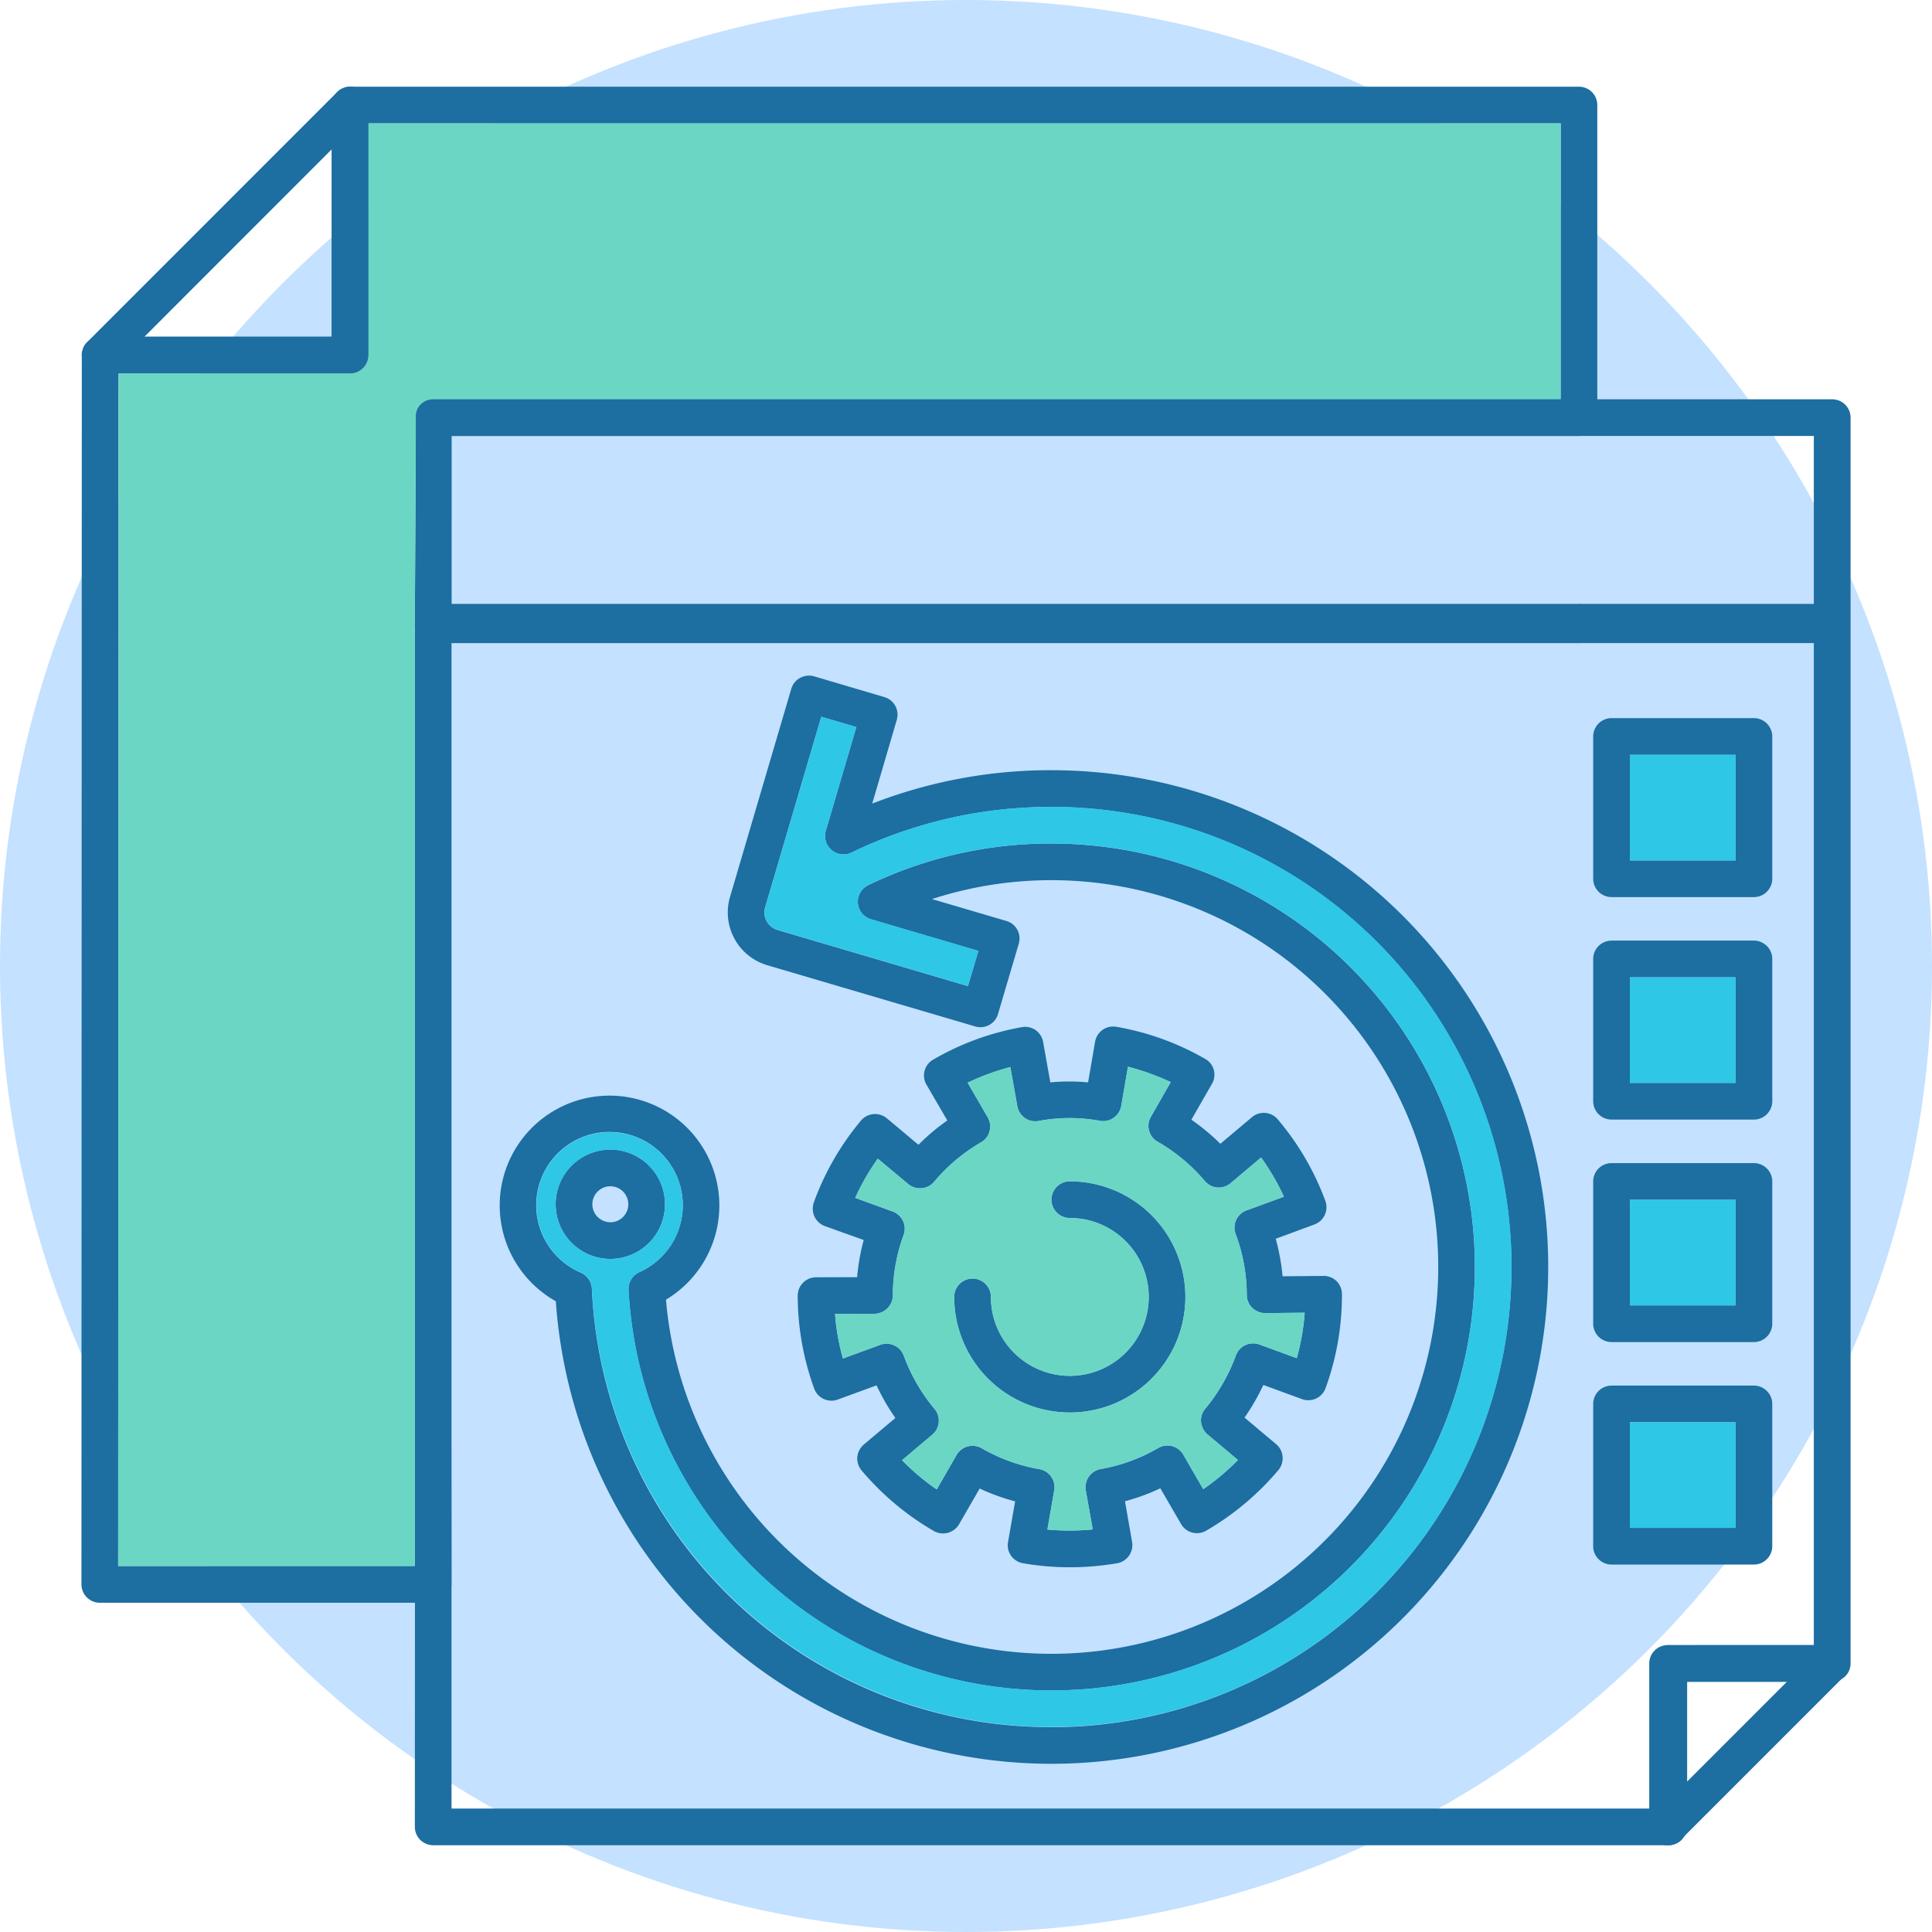 <svg id="Grupo_20801" data-name="Grupo 20801" xmlns="http://www.w3.org/2000/svg" width="146.864" height="146.864" viewBox="0 0 146.864 146.864">
  <circle id="Elipse_1206" data-name="Elipse 1206" cx="73.432" cy="73.432" r="73.432" transform="translate(0)" fill="#c4e1ff"/>
  <g id="Grupo_20800" data-name="Grupo 20800" transform="translate(6.194 6.592)">
    <g id="Grupo_20787" data-name="Grupo 20787" transform="translate(31.791 44.765)">
      <path id="Trazado_2568" data-name="Trazado 2568" d="M914.72,258.461A37.43,37.43,0,0,0,901.1,261l1.868-6.366a1.392,1.392,0,0,0-.939-1.728l-5.343-1.58a1.424,1.424,0,0,0-1.069.121,1.38,1.38,0,0,0-.669.827l-4.656,15.816a4.182,4.182,0,0,0,2.825,5.195l15.816,4.656a1.391,1.391,0,0,0,1.728-.939l1.58-5.353a1.4,1.4,0,0,0-.112-1.059,1.372,1.372,0,0,0-.836-.669l-5.65-1.663a29.405,29.405,0,1,1-20.221,30.452,8.348,8.348,0,1,0-8.373.121,37.764,37.764,0,1,0,37.673-40.368Zm0,72.744a34.9,34.9,0,0,1-34.932-33.333,1.409,1.409,0,0,0-.846-1.217,5.572,5.572,0,1,1,4.461-.037,1.4,1.4,0,0,0-.827,1.347,32.19,32.19,0,1,0,32.144-33.928A31.8,31.8,0,0,0,900.8,267.2a1.392,1.392,0,0,0,.2,2.593l8.168,2.407-.79,2.676L893.9,270.607a1.38,1.38,0,0,1-.827-.669,1.362,1.362,0,0,1-.111-1.059l4.265-14.478,2.667.781-2.323,7.89a1.4,1.4,0,0,0,.437,1.459,1.412,1.412,0,0,0,1.505.2,34.637,34.637,0,0,1,15.2-3.476,34.978,34.978,0,0,1,0,69.956Z" transform="translate(-872.782 -251.271)" fill="#1d6ea1"/>
    </g>
    <g id="Grupo_20788" data-name="Grupo 20788" transform="translate(66.341 83.207)">
      <path id="Trazado_2569" data-name="Trazado 2569" d="M934.971,309.7a8.786,8.786,0,0,1-17.573,0,1.394,1.394,0,1,1,2.788,0,6,6,0,1,0,6-6,1.394,1.394,0,0,1,0-2.788A8.794,8.794,0,0,1,934.971,309.7Z" transform="translate(-917.398 -300.912)" fill="#1d6ea1"/>
    </g>
    <g id="Grupo_20789" data-name="Grupo 20789" transform="translate(54.437 71.441)">
      <path id="Trazado_2570" data-name="Trazado 2570" d="M943,305.076a1.406,1.406,0,0,0-.994-.4l-3.113.028a16.731,16.731,0,0,0-.52-2.853l2.946-1.087a1.4,1.4,0,0,0,.827-1.784,20.546,20.546,0,0,0-3.624-6.208,1.387,1.387,0,0,0-1.961-.158l-2.4,2.017a16.68,16.68,0,0,0-2.2-1.831l1.561-2.723a1.359,1.359,0,0,0,.14-1.059,1.337,1.337,0,0,0-.651-.836,20.461,20.461,0,0,0-6.765-2.444,1.391,1.391,0,0,0-1.608,1.143l-.53,3.085a14.828,14.828,0,0,0-2.871,0l-.548-3.076a1.422,1.422,0,0,0-.567-.9,1.4,1.4,0,0,0-1.05-.223,20.415,20.415,0,0,0-6.746,2.472,1.385,1.385,0,0,0-.5,1.905l1.58,2.714a16.145,16.145,0,0,0-2.193,1.849l-2.407-2.017a1.4,1.4,0,0,0-1.961.177,20.641,20.641,0,0,0-3.587,6.226,1.463,1.463,0,0,0,.047,1.069,1.439,1.439,0,0,0,.79.725l2.955,1.059a16.362,16.362,0,0,0-.5,2.825l-3.122.009a1.4,1.4,0,0,0-1.394,1.394,20.764,20.764,0,0,0,1.255,7.072,1.394,1.394,0,0,0,1.793.827l2.946-1.078a16.391,16.391,0,0,0,1.431,2.481l-2.4,2.017a1.459,1.459,0,0,0-.493.948,1.413,1.413,0,0,0,.325,1.022,20.8,20.8,0,0,0,5.5,4.609,1.415,1.415,0,0,0,1.905-.511l1.57-2.723a16.071,16.071,0,0,0,2.695.976l-.539,3.094a1.387,1.387,0,0,0,.232,1.041,1.422,1.422,0,0,0,.9.567,20.791,20.791,0,0,0,3.568.307,21.3,21.3,0,0,0,3.606-.307,1.4,1.4,0,0,0,1.124-1.617l-.539-3.095a15.509,15.509,0,0,0,2.686-.985l1.58,2.723a1.392,1.392,0,0,0,1.905.5,20.907,20.907,0,0,0,5.492-4.609,1.406,1.406,0,0,0,.316-1.022,1.381,1.381,0,0,0-.493-.948l-2.4-2.017a16.388,16.388,0,0,0,1.431-2.481l2.946,1.078a1.393,1.393,0,0,0,1.784-.836,20.668,20.668,0,0,0,1.245-7.137A1.414,1.414,0,0,0,943,305.076Zm-3.03,5.854-2.844-1.041a1.393,1.393,0,0,0-1.784.836,13.645,13.645,0,0,1-2.323,4.042,1.377,1.377,0,0,0-.325,1.013,1.438,1.438,0,0,0,.493.948l2.314,1.942a18.264,18.264,0,0,1-2.639,2.221l-1.515-2.621a1.38,1.38,0,0,0-.846-.651,1.4,1.4,0,0,0-1.059.139,13.2,13.2,0,0,1-4.377,1.6,1.406,1.406,0,0,0-1.134,1.617l.53,2.974a18.574,18.574,0,0,1-3.448.009l.52-2.983a1.389,1.389,0,0,0-1.134-1.608,13.316,13.316,0,0,1-4.377-1.589,1.4,1.4,0,0,0-1.905.5l-1.515,2.63a17.676,17.676,0,0,1-2.639-2.221l2.3-1.942a1.362,1.362,0,0,0,.492-.948,1.377,1.377,0,0,0-.325-1.013,13.556,13.556,0,0,1-2.333-4.042,1.391,1.391,0,0,0-1.784-.827l-2.844,1.041a17.418,17.418,0,0,1-.6-3.392l3.011-.009a1.414,1.414,0,0,0,1.385-1.422,13.449,13.449,0,0,1,.818-4.572,1.354,1.354,0,0,0-.047-1.059,1.409,1.409,0,0,0-.79-.725l-2.844-1.031a17.625,17.625,0,0,1,1.719-2.983l2.314,1.933a1.408,1.408,0,0,0,1.97-.177,13.427,13.427,0,0,1,3.568-3,1.388,1.388,0,0,0,.5-1.905l-1.524-2.621A17.617,17.617,0,0,1,918.2,288.8l.53,2.974a1.4,1.4,0,0,0,.576.9,1.382,1.382,0,0,0,1.041.223,12.7,12.7,0,0,1,4.665-.009,1.369,1.369,0,0,0,1.041-.232,1.4,1.4,0,0,0,.576-.9l.511-2.983a18.621,18.621,0,0,1,3.252,1.171l-1.505,2.63a1.378,1.378,0,0,0,.511,1.9,13.567,13.567,0,0,1,3.587,2.992,1.387,1.387,0,0,0,1.961.158l2.314-1.952a18.379,18.379,0,0,1,1.738,2.983l-2.844,1.041a1.385,1.385,0,0,0-.827,1.793,13.351,13.351,0,0,1,.846,4.628,1.393,1.393,0,0,0,.409.985,1.455,1.455,0,0,0,.994.4l3-.028A17.486,17.486,0,0,1,939.968,310.931Z" transform="translate(-902.026 -285.718)" fill="#1d6ea1"/>
    </g>
    <g id="Grupo_20790" data-name="Grupo 20790" transform="translate(36.047 80.801)">
      <path id="Trazado_2571" data-name="Trazado 2571" d="M882.432,297.8a4.154,4.154,0,1,0,4.154,4.154A4.158,4.158,0,0,0,882.432,297.8Zm0,5.52a1.366,1.366,0,1,1,1.366-1.366A1.368,1.368,0,0,1,882.432,303.324Z" transform="translate(-878.278 -297.804)" fill="#1d6ea1"/>
    </g>
    <g id="Grupo_20791" data-name="Grupo 20791" transform="translate(112.445 39.328)">
      <rect id="Rectángulo_4847" data-name="Rectángulo 4847" width="21.947" height="2.961" rx="1.48" fill="#1d6ea1"/>
    </g>
    <g id="Grupo_20792" data-name="Grupo 20792" transform="translate(119.177 118.465)">
      <path id="Trazado_2572" data-name="Trazado 2572" d="M987.019,361.656a1.394,1.394,0,0,1-1.393-1.394V347.835a1.394,1.394,0,0,1,1.394-1.394h12.427a1.394,1.394,0,0,1,.986,2.38l-12.427,12.428A1.392,1.392,0,0,1,987.019,361.656Zm1.395-12.427V356.9l7.669-7.669Z" transform="translate(-985.626 -346.441)" fill="#1d6ea1"/>
    </g>
    <g id="Grupo_20793" data-name="Grupo 20793">
      <path id="Trazado_2573" data-name="Trazado 2573" d="M945.566,193.464h-93.42a1.418,1.418,0,0,0-.279.028,1.216,1.216,0,0,0-.26.084,1.294,1.294,0,0,0-.446.3,1.4,1.4,0,0,0-.409.985v17.61h-17.6a1.4,1.4,0,0,0-.985.409,1.3,1.3,0,0,0-.3.446.621.621,0,0,0-.056.186.91.91,0,0,0-.056.353l-.028,93.448a1.408,1.408,0,0,0,.409.985,1.392,1.392,0,0,0,.985.409h25.341a1.392,1.392,0,0,0,1.394-1.394l-.084-71.554v-1.1a1.338,1.338,0,0,0,.084-.474V220.013h85.707a1.392,1.392,0,0,0,1.394-1.394V194.858A1.392,1.392,0,0,0,945.566,193.464Zm-87.1,23.762a1.4,1.4,0,0,0-.344.046,1.259,1.259,0,0,0-.409.186,1.406,1.406,0,0,0-.558,1.152v.028c0,.734-.084,15.4-.084,15.565v71.712H834.518l.028-90.66h17.6a1.392,1.392,0,0,0,1.394-1.394v-17.61h90.632v20.974Z" transform="translate(-831.73 -193.464)" fill="#1d6ea1"/>
      <path id="Trazado_2574" data-name="Trazado 2574" d="M944.985,197.064v20.974H859.278a1.4,1.4,0,0,0-.344.046,1.092,1.092,0,0,0-.409.186,1.215,1.215,0,0,0-.558,1.152v.028c0,.734-.083,15.4-.083,15.565v71.712H835.33l.028-90.66h17.6a1.392,1.392,0,0,0,1.394-1.394v-17.61Z" transform="translate(-832.542 -194.276)" fill="#6bd6c4"/>
    </g>
    <path id="Trazado_2575" data-name="Trazado 2575" d="M952.875,242.668c-.056,0-.1-.009-.149-.009l-.112-.028a1.737,1.737,0,0,1-.2-.065,1.213,1.213,0,0,1-.242-.13.837.837,0,0,1-.177-.139,1.526,1.526,0,0,1-.2-.232.874.874,0,0,1-.13-.242.709.709,0,0,1-.056-.186.544.544,0,0,1-.037-.177.573.573,0,0,1-.019-.177v-.177a1.392,1.392,0,0,1,1.394-1.394H867.242v1.394a1.338,1.338,0,0,1-.084.474v1.1l.084,71.554V242.678h85.707a.1.1,0,0,1-.056-.009A.013.013,0,0,1,952.875,242.668Zm0,0c-.056,0-.1-.009-.149-.009l-.112-.028a1.737,1.737,0,0,1-.2-.065,1.213,1.213,0,0,1-.242-.13.837.837,0,0,1-.177-.139,1.526,1.526,0,0,1-.2-.232.874.874,0,0,1-.13-.242.709.709,0,0,1-.056-.186.544.544,0,0,1-.037-.177.573.573,0,0,1-.019-.177v-.177a1.392,1.392,0,0,1,1.394-1.394H867.242v1.394a1.338,1.338,0,0,1-.084.474v1.1l.084,71.554V242.678h85.707a.1.1,0,0,1-.056-.009A.013.013,0,0,1,952.875,242.668Zm0,0c-.056,0-.1-.009-.149-.009l-.112-.028a1.737,1.737,0,0,1-.2-.065,1.213,1.213,0,0,1-.242-.13.837.837,0,0,1-.177-.139,1.526,1.526,0,0,1-.2-.232.874.874,0,0,1-.13-.242.709.709,0,0,1-.056-.186.544.544,0,0,1-.037-.177.573.573,0,0,1-.019-.177v-.177a1.392,1.392,0,0,1,1.394-1.394H867.242v1.394a1.338,1.338,0,0,1-.084.474v1.1l.084,71.554V242.678h85.707a.1.1,0,0,1-.056-.009A.013.013,0,0,1,952.875,242.668Zm0,0c-.056,0-.1-.009-.149-.009l-.112-.028a1.737,1.737,0,0,1-.2-.065,1.213,1.213,0,0,1-.242-.13.837.837,0,0,1-.177-.139,1.526,1.526,0,0,1-.2-.232.874.874,0,0,1-.13-.242.709.709,0,0,1-.056-.186.544.544,0,0,1-.037-.177.573.573,0,0,1-.019-.177v-.177a1.392,1.392,0,0,1,1.394-1.394H867.242v1.394a1.338,1.338,0,0,1-.084.474v1.1l.084,71.554V242.678h85.707a.1.1,0,0,1-.056-.009A.013.013,0,0,1,952.875,242.668Zm19.32-18.521H865.848a1.4,1.4,0,0,0-.344.046,1.09,1.09,0,0,0-.409.186,1.215,1.215,0,0,0-.558,1.152v.028l-.009,15.584v.548c-.009.009-.009.009,0,.019l-.065,73.915-.009,17.043a1.4,1.4,0,0,0,1.394,1.394H959.77a1.371,1.371,0,0,0,1.2-.7,1.27,1.27,0,0,0,.2-.7v-11.03h11.03a1.3,1.3,0,0,0,.678-.186,1.362,1.362,0,0,0,.715-1.208v-94.7A1.392,1.392,0,0,0,972.194,224.148Zm-104.952,2.788H970.8v12.778H867.242Zm92.528,91.915a1.392,1.392,0,0,0-1.394,1.394v11.031H867.242v-88.6H970.8v76.173Zm-6.9-76.182c-.056,0-.1-.009-.149-.009l-.112-.028a1.737,1.737,0,0,1-.2-.065,1.213,1.213,0,0,1-.242-.13.837.837,0,0,1-.177-.139,1.526,1.526,0,0,1-.2-.232.874.874,0,0,1-.13-.242.709.709,0,0,1-.056-.186.544.544,0,0,1-.037-.177.573.573,0,0,1-.019-.177v-.177a1.392,1.392,0,0,1,1.394-1.394H867.242v1.394a1.338,1.338,0,0,1-.084.474v1.1l.084,71.554V242.678h85.707a.1.1,0,0,1-.056-.009A.013.013,0,0,1,952.875,242.668Zm0,0c-.056,0-.1-.009-.149-.009l-.112-.028a1.737,1.737,0,0,1-.2-.065,1.213,1.213,0,0,1-.242-.13.837.837,0,0,1-.177-.139,1.526,1.526,0,0,1-.2-.232.874.874,0,0,1-.13-.242.709.709,0,0,1-.056-.186.544.544,0,0,1-.037-.177.573.573,0,0,1-.019-.177v-.177a1.392,1.392,0,0,1,1.394-1.394H867.242v1.394a1.338,1.338,0,0,1-.084.474v1.1l.084,71.554V242.678h85.707a.1.1,0,0,1-.056-.009A.013.013,0,0,1,952.875,242.668Zm0,0c-.056,0-.1-.009-.149-.009l-.112-.028a1.737,1.737,0,0,1-.2-.065,1.213,1.213,0,0,1-.242-.13.837.837,0,0,1-.177-.139,1.526,1.526,0,0,1-.2-.232.874.874,0,0,1-.13-.242.709.709,0,0,1-.056-.186.544.544,0,0,1-.037-.177.573.573,0,0,1-.019-.177v-.177a1.392,1.392,0,0,1,1.394-1.394H867.242v1.394a1.338,1.338,0,0,1-.084.474v1.1l.084,71.554V242.678h85.707a.1.1,0,0,1-.056-.009A.013.013,0,0,1,952.875,242.668Zm0,0c-.056,0-.1-.009-.149-.009l-.112-.028a1.737,1.737,0,0,1-.2-.065,1.213,1.213,0,0,1-.242-.13.837.837,0,0,1-.177-.139,1.526,1.526,0,0,1-.2-.232.874.874,0,0,1-.13-.242.709.709,0,0,1-.056-.186.544.544,0,0,1-.037-.177.573.573,0,0,1-.019-.177v-.177a1.392,1.392,0,0,1,1.394-1.394H867.242v1.394a1.338,1.338,0,0,1-.084.474v1.1l.084,71.554V242.678h85.707a.1.1,0,0,1-.056-.009A.013.013,0,0,1,952.875,242.668Z" transform="translate(-839.113 -200.386)" fill="#1d6ea1"/>
    <path id="Trazado_2576" data-name="Trazado 2576" d="M915.532,262.161a34.638,34.638,0,0,0-15.2,3.475,1.412,1.412,0,0,1-1.505-.2,1.4,1.4,0,0,1-.437-1.459l2.323-7.89-2.667-.781-4.265,14.478a1.361,1.361,0,0,0,.112,1.059,1.379,1.379,0,0,0,.827.669l14.478,4.265.79-2.676-8.168-2.407a1.392,1.392,0,0,1-.2-2.593,31.8,31.8,0,0,1,13.92-3.16,32.19,32.19,0,1,1-32.144,33.928,1.4,1.4,0,0,1,.827-1.347,5.561,5.561,0,1,0-4.461.037,1.408,1.408,0,0,1,.846,1.217,34.974,34.974,0,1,0,34.932-36.623ZM877.85,292.372A4.154,4.154,0,1,1,882,296.525,4.158,4.158,0,0,1,877.85,292.372Z" transform="translate(-841.804 -207.417)" fill="#2ec7e6"/>
    <path id="Trazado_2577" data-name="Trazado 2577" d="M938.4,308.393a1.455,1.455,0,0,1-.994-.4,1.393,1.393,0,0,1-.409-.985,13.354,13.354,0,0,0-.846-4.628,1.385,1.385,0,0,1,.827-1.793l2.844-1.041a18.382,18.382,0,0,0-1.738-2.983l-2.314,1.951a1.387,1.387,0,0,1-1.961-.158,13.563,13.563,0,0,0-3.587-2.992,1.379,1.379,0,0,1-.511-1.9l1.505-2.63a18.62,18.62,0,0,0-3.253-1.171l-.511,2.983a1.4,1.4,0,0,1-.576.9,1.369,1.369,0,0,1-1.041.232,12.7,12.7,0,0,0-4.665.009,1.382,1.382,0,0,1-1.041-.223,1.4,1.4,0,0,1-.576-.9l-.53-2.974a17.618,17.618,0,0,0-3.243,1.189l1.524,2.621a1.388,1.388,0,0,1-.5,1.905,13.423,13.423,0,0,0-3.568,3,1.408,1.408,0,0,1-1.97.177l-2.314-1.933a17.63,17.63,0,0,0-1.719,2.983l2.844,1.032a1.409,1.409,0,0,1,.79.725,1.354,1.354,0,0,1,.046,1.059,13.446,13.446,0,0,0-.818,4.572,1.414,1.414,0,0,1-1.385,1.422l-3.011.009a17.426,17.426,0,0,0,.6,3.392l2.844-1.041a1.391,1.391,0,0,1,1.784.827,13.55,13.55,0,0,0,2.332,4.042,1.377,1.377,0,0,1,.325,1.013,1.362,1.362,0,0,1-.492.948l-2.3,1.942a17.679,17.679,0,0,0,2.639,2.221l1.515-2.63a1.4,1.4,0,0,1,1.905-.5,13.315,13.315,0,0,0,4.377,1.589,1.39,1.39,0,0,1,1.134,1.608l-.52,2.983a18.576,18.576,0,0,0,3.448-.009l-.53-2.974a1.406,1.406,0,0,1,1.134-1.617,13.2,13.2,0,0,0,4.377-1.6,1.4,1.4,0,0,1,1.059-.139,1.38,1.38,0,0,1,.846.651l1.515,2.621a18.262,18.262,0,0,0,2.639-2.221l-2.314-1.942a1.438,1.438,0,0,1-.493-.948,1.377,1.377,0,0,1,.325-1.013,13.647,13.647,0,0,0,2.323-4.042,1.393,1.393,0,0,1,1.784-.836l2.844,1.041a17.486,17.486,0,0,0,.6-3.457Zm-14.85,7.555a8.794,8.794,0,0,1-8.791-8.782,1.394,1.394,0,1,1,2.788,0,6,6,0,1,0,6-6,1.394,1.394,0,0,1,0-2.788,8.786,8.786,0,0,1,0,17.573Z" transform="translate(-848.417 -215.168)" fill="#6bd6c4"/>
    <g id="Grupo_20794" data-name="Grupo 20794" transform="translate(25.345 39.329)">
      <path id="Trazado_2578" data-name="Trazado 2578" d="M952.788,247.21h-87.1a1.372,1.372,0,0,1-1.23-1.394l.084-.16a1.336,1.336,0,0,1,1.31-1.406h87.1a1.394,1.394,0,0,1,1.394,1.394v.173A1.439,1.439,0,0,1,952.788,247.21Z" transform="translate(-864.459 -244.25)" fill="#1d6ea1"/>
    </g>
    <g id="Grupo_20795" data-name="Grupo 20795" transform="translate(0.028)">
      <path id="Trazado_2579" data-name="Trazado 2579" d="M852.693,193.576a1.366,1.366,0,0,0-.539-.112,1.419,1.419,0,0,0-.279.028,1.217,1.217,0,0,0-.26.084,1.294,1.294,0,0,0-.446.3l-18.995,19a1.293,1.293,0,0,0-.3.446.614.614,0,0,0-.056.186.908.908,0,0,0-.056.353,1.314,1.314,0,0,0,.1.53,1.408,1.408,0,0,0,1.292.864h18.994a1.392,1.392,0,0,0,1.394-1.394v-19A1.387,1.387,0,0,0,852.693,193.576Zm-1.933,18.892H836.524l14.237-14.246Z" transform="translate(-831.766 -193.464)" fill="#1d6ea1"/>
    </g>
    <g id="Grupo_20796" data-name="Grupo 20796" transform="translate(114.914 47.997)">
      <path id="Trazado_2580" data-name="Trazado 2580" d="M992.342,255.444H981.516a1.4,1.4,0,0,0-1.394,1.394v10.817a1.4,1.4,0,0,0,1.394,1.394h10.826a1.4,1.4,0,0,0,1.394-1.394V256.838A1.4,1.4,0,0,0,992.342,255.444Zm-1.394,10.817H982.91v-8.029h8.038Z" transform="translate(-980.122 -255.444)" fill="#1d6ea1"/>
      <rect id="Rectángulo_4848" data-name="Rectángulo 4848" width="8.038" height="8.029" transform="translate(2.788 2.788)" fill="#2ec7e6"/>
    </g>
    <g id="Grupo_20797" data-name="Grupo 20797" transform="translate(114.914 64.91)">
      <path id="Trazado_2581" data-name="Trazado 2581" d="M992.342,277.284H981.516a1.4,1.4,0,0,0-1.394,1.394v10.817a1.4,1.4,0,0,0,1.394,1.394h10.826a1.4,1.4,0,0,0,1.394-1.394V278.678A1.4,1.4,0,0,0,992.342,277.284ZM990.948,288.1H982.91v-8.029h8.038Z" transform="translate(-980.122 -277.284)" fill="#1d6ea1"/>
      <rect id="Rectángulo_4849" data-name="Rectángulo 4849" width="8.038" height="8.029" transform="translate(2.788 2.788)" fill="#2ec7e6"/>
    </g>
    <g id="Grupo_20798" data-name="Grupo 20798" transform="translate(114.914 81.823)">
      <path id="Trazado_2582" data-name="Trazado 2582" d="M992.342,299.124H981.516a1.4,1.4,0,0,0-1.394,1.394v10.817a1.4,1.4,0,0,0,1.394,1.394h10.826a1.4,1.4,0,0,0,1.394-1.394V300.518A1.4,1.4,0,0,0,992.342,299.124Zm-1.394,10.817H982.91v-8.029h8.038Z" transform="translate(-980.122 -299.124)" fill="#1d6ea1"/>
      <rect id="Rectángulo_4850" data-name="Rectángulo 4850" width="8.038" height="8.029" transform="translate(2.788 2.788)" fill="#2ec7e6"/>
    </g>
    <g id="Grupo_20799" data-name="Grupo 20799" transform="translate(114.914 98.736)">
      <path id="Trazado_2583" data-name="Trazado 2583" d="M992.342,320.964H981.516a1.4,1.4,0,0,0-1.394,1.394v10.817a1.4,1.4,0,0,0,1.394,1.394h10.826a1.4,1.4,0,0,0,1.394-1.394V322.358A1.4,1.4,0,0,0,992.342,320.964Zm-1.394,10.817H982.91v-8.029h8.038Z" transform="translate(-980.122 -320.964)" fill="#1d6ea1"/>
      <rect id="Rectángulo_4851" data-name="Rectángulo 4851" width="8.038" height="8.029" transform="translate(2.788 2.788)" fill="#2ec7e6"/>
    </g>
  </g>
</svg>
